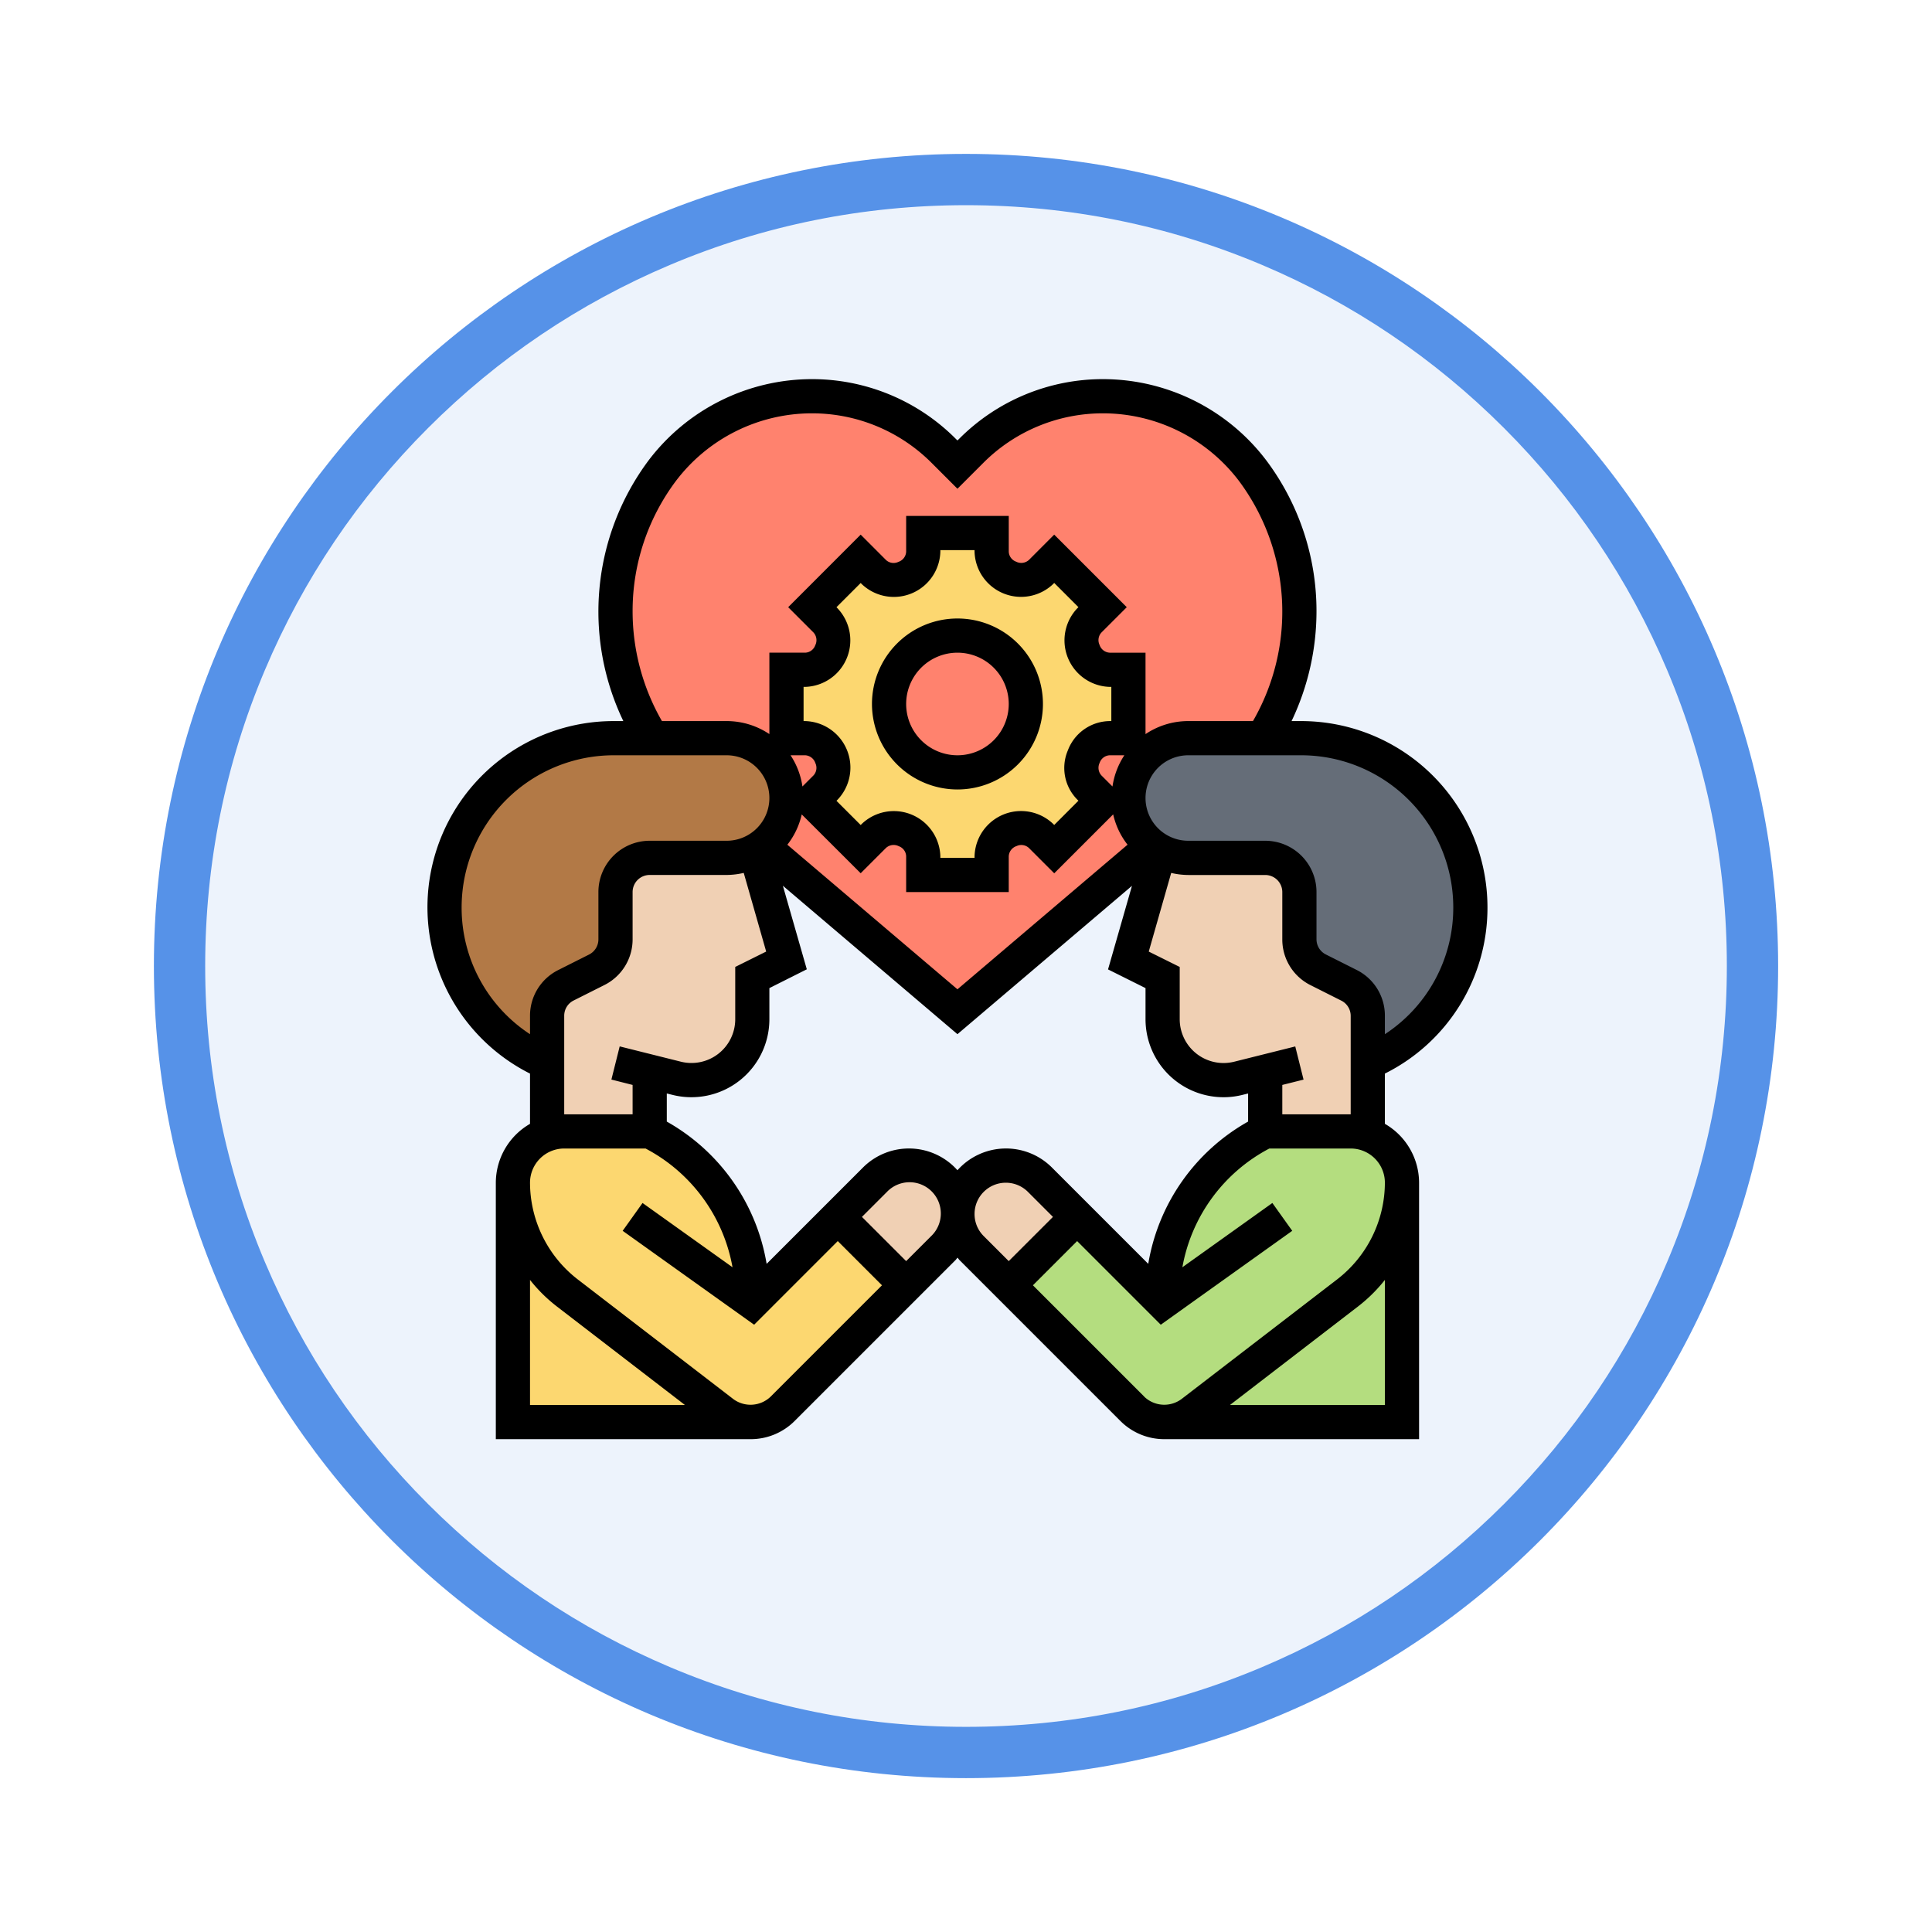 <svg xmlns="http://www.w3.org/2000/svg" xmlns:xlink="http://www.w3.org/1999/xlink" width="113" height="113" viewBox="0 0 113 113">
  <defs>
    <filter id="Trazado_982547" x="0" y="0" width="113" height="113" filterUnits="userSpaceOnUse">
      <feOffset dy="3" input="SourceAlpha"/>
      <feGaussianBlur stdDeviation="3" result="blur"/>
      <feFlood flood-opacity="0.161"/>
      <feComposite operator="in" in2="blur"/>
      <feComposite in="SourceGraphic"/>
    </filter>
  </defs>
  <g id="Grupo_1206543" data-name="Grupo 1206543" transform="translate(-1217 -6351.825)">
    <g id="Grupo_1204080" data-name="Grupo 1204080" transform="translate(0 2511.489)">
      <g id="Grupo_1203961" data-name="Grupo 1203961" transform="translate(0.44 1899.461)">
        <g id="Grupo_1203500" data-name="Grupo 1203500" transform="translate(0 -197.72)">
          <g id="Grupo_1202592" data-name="Grupo 1202592" transform="translate(1225.561 2144.596)">
            <g id="Grupo_1172010" data-name="Grupo 1172010" transform="translate(0)">
              <g id="Grupo_1171046" data-name="Grupo 1171046">
                <g id="Grupo_1148525" data-name="Grupo 1148525">
                  <g transform="matrix(1, 0, 0, 1, -9, -6)" filter="url(#Trazado_982547)">
                    <g id="Trazado_982547-2" data-name="Trazado 982547" transform="translate(9 6)" fill="#edf3fc">
                      <path d="M 47.5 93.5 C 41.289 93.5 35.265 92.284 29.595 89.886 C 24.118 87.569 19.198 84.252 14.973 80.027 C 10.748 75.802 7.431 70.882 5.114 65.405 C 2.716 59.735 1.5 53.711 1.5 47.5 C 1.5 41.289 2.716 35.265 5.114 29.595 C 7.431 24.118 10.748 19.198 14.973 14.973 C 19.198 10.748 24.118 7.431 29.595 5.114 C 35.265 2.716 41.289 1.5 47.5 1.5 C 53.711 1.5 59.735 2.716 65.405 5.114 C 70.882 7.431 75.802 10.748 80.027 14.973 C 84.252 19.198 87.569 24.118 89.886 29.595 C 92.284 35.265 93.5 41.289 93.5 47.5 C 93.5 53.711 92.284 59.735 89.886 65.405 C 87.569 70.882 84.252 75.802 80.027 80.027 C 75.802 84.252 70.882 87.569 65.405 89.886 C 59.735 92.284 53.711 93.5 47.5 93.5 Z" stroke="none"/>
                      <path d="M 47.5 3 C 41.491 3 35.664 4.176 30.18 6.496 C 24.881 8.737 20.122 11.946 16.034 16.034 C 11.946 20.122 8.737 24.881 6.496 30.18 C 4.176 35.664 3 41.491 3 47.5 C 3 53.509 4.176 59.336 6.496 64.82 C 8.737 70.119 11.946 74.878 16.034 78.966 C 20.122 83.054 24.881 86.263 30.18 88.504 C 35.664 90.824 41.491 92 47.5 92 C 53.509 92 59.336 90.824 64.82 88.504 C 70.119 86.263 74.878 83.054 78.966 78.966 C 83.054 74.878 86.263 70.119 88.504 64.82 C 90.824 59.336 92 53.509 92 47.5 C 92 41.491 90.824 35.664 88.504 30.18 C 86.263 24.881 83.054 20.122 78.966 16.034 C 74.878 11.946 70.119 8.737 64.82 6.496 C 59.336 4.176 53.509 3 47.5 3 M 47.5 0 C 73.734 0 95 21.266 95 47.5 C 95 73.734 73.734 95 47.5 95 C 21.266 95 0 73.734 0 47.5 C 0 21.266 21.266 0 47.5 0 Z" stroke="none" fill="#5692e8"/>
                    </g>
                  </g>
                </g>
              </g>
            </g>
          </g>
        </g>
      </g>
    </g>
    <g id="respect_2452201" transform="translate(1241 6373)">
      <g id="Grupo_1206541" data-name="Grupo 1206541">
        <g id="Grupo_1206529" data-name="Grupo 1206529">
          <path id="Trazado_1049109" data-name="Trazado 1049109" d="M49.28,6.38A10.969,10.969,0,0,0,40.53,2,10.933,10.933,0,0,0,32.8,5.2L32,6l-.8-.8A10.929,10.929,0,0,0,23.47,2a10.969,10.969,0,0,0-8.75,4.38,13.778,13.778,0,0,0-2.02,3.85,13.592,13.592,0,0,0-.7,4.3v.08A13.872,13.872,0,0,0,14.14,22H18.5A3.5,3.5,0,0,1,22,25.5v.08a3.458,3.458,0,0,1-1.03,2.39,3.9,3.9,0,0,1-.38.33L32,38l11.41-9.7a3.9,3.9,0,0,1-.38-.33A3.458,3.458,0,0,1,42,25.58V25.5A3.5,3.5,0,0,1,45.5,22h4.36A13.872,13.872,0,0,0,52,14.61v-.08a13.539,13.539,0,0,0-2.72-8.15Z" fill="#ff826e"/>
        </g>
        <g id="Grupo_1206530" data-name="Grupo 1206530">
          <path id="Trazado_1049110" data-name="Trazado 1049110" d="M19.9,62H6V48a8.129,8.129,0,0,0,3.17,6.44l9.12,7.01A2.614,2.614,0,0,0,19.9,62Z" fill="#fcd770"/>
        </g>
        <g id="Grupo_1206531" data-name="Grupo 1206531">
          <path id="Trazado_1049111" data-name="Trazado 1049111" d="M20,55l5-5,4,4-7.22,7.22A2.665,2.665,0,0,1,19.9,62a2.614,2.614,0,0,1-1.61-.55L9.17,54.44A8.129,8.129,0,0,1,6,48a2.993,2.993,0,0,1,.88-2.12A2.838,2.838,0,0,1,8,45.18,2.772,2.772,0,0,1,9,45h5a10.843,10.843,0,0,1,6,9.71Z" fill="#fcd770"/>
        </g>
        <g id="Grupo_1206532" data-name="Grupo 1206532">
          <path id="Trazado_1049112" data-name="Trazado 1049112" d="M58,48V62H44.1a2.614,2.614,0,0,0,1.61-.55l9.12-7.01A8.129,8.129,0,0,0,58,48Z" fill="#b4dd7f"/>
        </g>
        <g id="Grupo_1206533" data-name="Grupo 1206533">
          <path id="Trazado_1049113" data-name="Trazado 1049113" d="M44,55v-.29A10.843,10.843,0,0,1,50,45h5a2.772,2.772,0,0,1,1,.18,2.838,2.838,0,0,1,1.12.7A2.993,2.993,0,0,1,58,48a8.129,8.129,0,0,1-3.17,6.44l-9.12,7.01A2.614,2.614,0,0,1,44.1,62a2.665,2.665,0,0,1-1.88-.78L35,54l4-4Z" fill="#b4dd7f"/>
        </g>
        <g id="Grupo_1206534" data-name="Grupo 1206534">
          <path id="Trazado_1049114" data-name="Trazado 1049114" d="M18.5,22A3.5,3.5,0,0,1,22,25.5v.08a3.458,3.458,0,0,1-1.03,2.39,3.9,3.9,0,0,1-.38.33,4.377,4.377,0,0,1-.42.28A3.477,3.477,0,0,1,18.5,29H14a2.006,2.006,0,0,0-2,2v2.76a2,2,0,0,1-1.11,1.79l-1.78.9A2,2,0,0,0,8,38.24V41l-.53-.27A9.888,9.888,0,0,1,11.89,22H18.5Z" fill="#b27946"/>
        </g>
        <g id="Grupo_1206535" data-name="Grupo 1206535">
          <path id="Trazado_1049115" data-name="Trazado 1049115" d="M62,31.89a9.886,9.886,0,0,1-5.47,8.84L56,41V38.24a2,2,0,0,0-1.11-1.79l-1.78-.9A2,2,0,0,1,52,33.76V31a2.006,2.006,0,0,0-2-2H45.5a3.477,3.477,0,0,1-1.67-.42,4.377,4.377,0,0,1-.42-.28,3.9,3.9,0,0,1-.38-.33A3.458,3.458,0,0,1,42,25.58V25.5A3.5,3.5,0,0,1,45.5,22h6.61A9.9,9.9,0,0,1,62,31.89Z" fill="#656d78"/>
        </g>
        <g id="Grupo_1206536" data-name="Grupo 1206536">
          <path id="Trazado_1049116" data-name="Trazado 1049116" d="M42,18v4H40.91a1.657,1.657,0,0,0-1.51,1.05.035.035,0,0,0-.01.02.488.488,0,0,0-.03.07,1.663,1.663,0,0,0,.36,1.75l.77.77-2.83,2.83-.77-.77a1.656,1.656,0,0,0-1.82-.33.035.035,0,0,0-.02.01A1.657,1.657,0,0,0,34,28.91V30H30V28.91a1.657,1.657,0,0,0-1.05-1.51.035.035,0,0,0-.02-.01,1.656,1.656,0,0,0-1.82.33l-.77.77-2.83-2.83.77-.77a1.656,1.656,0,0,0,.33-1.82.035.035,0,0,0-.01-.02A1.657,1.657,0,0,0,23.09,22H22V18h1.09a1.657,1.657,0,0,0,1.51-1.05.035.035,0,0,0,.01-.02,1.656,1.656,0,0,0-.33-1.82l-.77-.77,2.83-2.83.77.77a1.656,1.656,0,0,0,1.82.33.035.035,0,0,0,.02-.01A1.657,1.657,0,0,0,30,11.09V10h4v1.09a1.657,1.657,0,0,0,1.05,1.51.035.035,0,0,0,.02.01,1.656,1.656,0,0,0,1.82-.33l.77-.77,2.83,2.83-.77.77a1.656,1.656,0,0,0-.33,1.82.035.035,0,0,0,.01.02A1.657,1.657,0,0,0,40.91,18Zm-6,2a4,4,0,1,0-4,4A4,4,0,0,0,36,20Z" fill="#fcd770"/>
        </g>
        <g id="Grupo_1206537" data-name="Grupo 1206537">
          <path id="Trazado_1049117" data-name="Trazado 1049117" d="M39,50l-4,4-2.17-2.17a2.828,2.828,0,1,1,4-4Z" fill="#f0d0b4"/>
        </g>
        <g id="Grupo_1206538" data-name="Grupo 1206538">
          <path id="Trazado_1049118" data-name="Trazado 1049118" d="M32,49.83a2.831,2.831,0,0,1-.83,2L29,54l-4-4,2.17-2.17a2.83,2.83,0,0,1,4.83,2Z" fill="#f0d0b4"/>
        </g>
        <g id="Grupo_1206539" data-name="Grupo 1206539">
          <path id="Trazado_1049119" data-name="Trazado 1049119" d="M14,41.5V45H9a2.772,2.772,0,0,0-1,.18V38.24a2,2,0,0,1,1.11-1.79l1.78-.9A2,2,0,0,0,12,33.76V31a2.006,2.006,0,0,1,2-2h4.5a3.477,3.477,0,0,0,1.67-.42L22,35l-2,1v2.44A3.555,3.555,0,0,1,16.44,42a3.7,3.7,0,0,1-.87-.11Z" fill="#f0d0b4"/>
        </g>
        <g id="Grupo_1206540" data-name="Grupo 1206540">
          <path id="Trazado_1049120" data-name="Trazado 1049120" d="M56,41v4.18A2.772,2.772,0,0,0,55,45H50V41.5l-1.57.39a3.7,3.7,0,0,1-.87.11A3.555,3.555,0,0,1,44,38.44V36l-2-1,1.83-6.42A3.477,3.477,0,0,0,45.5,29H50a2.006,2.006,0,0,1,2,2v2.76a2,2,0,0,0,1.11,1.79l1.78.9A2,2,0,0,1,56,38.24Z" fill="#f0d0b4"/>
        </g>
      </g>
      <g id="Grupo_1206542" data-name="Grupo 1206542">
        <path id="Trazado_1049121" data-name="Trazado 1049121" d="M32,25a5,5,0,1,0-5-5A5.006,5.006,0,0,0,32,25Zm0-8a3,3,0,1,1-3,3A3,3,0,0,1,32,17Z"/>
        <path id="Trazado_1049122" data-name="Trazado 1049122" d="M63,31.889A10.9,10.9,0,0,0,52.111,21h-.569A14.933,14.933,0,0,0,53,14.531a14.689,14.689,0,0,0-2.918-8.755A11.994,11.994,0,0,0,40.531,1,11.857,11.857,0,0,0,32.09,4.5L32,4.586,31.911,4.5A11.861,11.861,0,0,0,23.469,1a12,12,0,0,0-9.551,4.775A14.792,14.792,0,0,0,12.458,21h-.569A10.889,10.889,0,0,0,7,41.618v2.939A3.988,3.988,0,0,0,5,48V63H19.9a3.631,3.631,0,0,0,2.582-1.069l9.4-9.4c.046-.046.078-.1.122-.148.043.048.076.1.122.148l9.4,9.4A3.623,3.623,0,0,0,44.1,63H59V48a3.987,3.987,0,0,0-2-3.444V41.617a10.825,10.825,0,0,0,6-9.728Zm-2,0a8.832,8.832,0,0,1-4,7.425V38.236a2.984,2.984,0,0,0-1.658-2.683l-1.789-.9A.994.994,0,0,1,53,33.764V31a3,3,0,0,0-3-3H45.5a2.5,2.5,0,0,1,0-5h6.611A8.9,8.9,0,0,1,61,31.889ZM43,36.618v1.82a4.562,4.562,0,0,0,5.668,4.426L49,42.781v1.643a11.759,11.759,0,0,0-5.84,8.322l-5.625-5.625a3.8,3.8,0,0,0-5.535.15,3.8,3.8,0,0,0-5.536-.149l-5.625,5.625A11.759,11.759,0,0,0,15,44.425V42.78l.332.083A4.56,4.56,0,0,0,21,38.438v-1.82l2.189-1.1-1.4-4.887L32,39.313l10.207-8.676-1.4,4.887ZM24.991,14.407l-.067-.067,1.416-1.416.067.067A2.721,2.721,0,0,0,31,11.088V11h2v.088a2.721,2.721,0,0,0,4.593,1.9l.067-.067,1.416,1.416-.067.067A2.722,2.722,0,0,0,40.912,19H41v2h-.088a2.646,2.646,0,0,0-2.436,1.666l-.05.125a2.626,2.626,0,0,0,.583,2.8l.067.067L37.66,27.076l-.067-.067A2.721,2.721,0,0,0,33,28.912V29H31v-.088a2.721,2.721,0,0,0-4.593-1.9l-.067.067-1.416-1.416.067-.067A2.722,2.722,0,0,0,23.088,21H23V19h.088a2.722,2.722,0,0,0,1.9-4.593Zm-2.1,12.05L26.34,29.9l1.481-1.481a.664.664,0,0,1,.749-.1.648.648,0,0,1,.43.588V31h6V28.912a.66.66,0,0,1,.454-.6.652.652,0,0,1,.726.11l1.481,1.481,3.447-3.447a4.459,4.459,0,0,0,.841,1.774L32,36.688l-9.949-8.456a4.472,4.472,0,0,0,.842-1.775Zm18.175-1.633-.645-.645a.663.663,0,0,1-.114-.716l.016-.037A.648.648,0,0,1,40.912,23h.85a4.482,4.482,0,0,0-.694,1.824ZM23.088,23a.66.66,0,0,1,.6.454.653.653,0,0,1-.11.726l-.645.645A4.461,4.461,0,0,0,22.238,23h.85ZM13,14.531a12.675,12.675,0,0,1,2.518-7.555A9.986,9.986,0,0,1,23.469,3,9.872,9.872,0,0,1,30.5,5.911l1.5,1.5,1.5-1.5A9.874,9.874,0,0,1,40.531,3a9.986,9.986,0,0,1,7.951,3.976A12.8,12.8,0,0,1,49.284,21H45.5a4.474,4.474,0,0,0-2.5.762V17H40.912a.66.66,0,0,1-.6-.454.653.653,0,0,1,.11-.726l1.481-1.481-4.244-4.244L36.18,11.576a.664.664,0,0,1-.749.1.648.648,0,0,1-.43-.588V9H29v2.088a.66.66,0,0,1-.454.6.651.651,0,0,1-.726-.11L26.34,10.095,22.1,14.339l1.481,1.481a.664.664,0,0,1,.1.749.648.648,0,0,1-.588.43H21v4.762A4.481,4.481,0,0,0,18.5,21H14.716A12.882,12.882,0,0,1,13,14.531ZM3,31.889A8.9,8.9,0,0,1,11.889,23H18.5a2.5,2.5,0,0,1,0,5H14a3,3,0,0,0-3,3v2.764a.994.994,0,0,1-.553.894l-1.789.9A2.983,2.983,0,0,0,7,38.236v1.078a8.833,8.833,0,0,1-4-7.425Zm6,6.347a.994.994,0,0,1,.553-.894l1.789-.9A2.983,2.983,0,0,0,13,33.764V31a1,1,0,0,1,1-1h4.5a4.489,4.489,0,0,0,1-.12l1.313,4.6-1.81.9v3.057a2.56,2.56,0,0,1-3.183,2.484l-3.575-.894-.485,1.94L13,42.281V44H9ZM7,53.686A9.042,9.042,0,0,0,8.559,55.23L16.06,61H7Zm14.069,6.831a1.694,1.694,0,0,1-2.174.141L9.779,53.646A7.169,7.169,0,0,1,7,48a2,2,0,0,1,2-2h4.758a9.789,9.789,0,0,1,5.086,6.945l-5.263-3.759-1.162,1.628,7.689,5.492L25,51.414,27.586,54Zm9.4-9.4L29,52.586,26.414,50l1.464-1.464a1.829,1.829,0,1,1,2.586,2.586ZM33,49.829a1.829,1.829,0,0,1,3.122-1.293L37.586,50,35,52.586l-1.464-1.464A1.816,1.816,0,0,1,33,49.829Zm9.931,10.688L36.414,54,39,51.414l4.892,4.892,7.689-5.492-1.162-1.628-5.263,3.759A9.787,9.787,0,0,1,50.242,46H55a2,2,0,0,1,2,2,7.167,7.167,0,0,1-2.779,5.644L45.1,60.657a1.693,1.693,0,0,1-2.174-.14ZM57,61H47.94l7.5-5.77A9.042,9.042,0,0,0,57,53.686ZM51,44V42.281l1.243-.311-.485-1.94-3.575.894a2.6,2.6,0,0,1-.621.076A2.565,2.565,0,0,1,45,38.438V35.381l-1.811-.9,1.313-4.6a4.447,4.447,0,0,0,1,.121H50a1,1,0,0,1,1,1v2.764a2.984,2.984,0,0,0,1.658,2.683l1.789.9a.994.994,0,0,1,.553.894V44Z"/>
      </g>
    </g>
  </g>
</svg>
